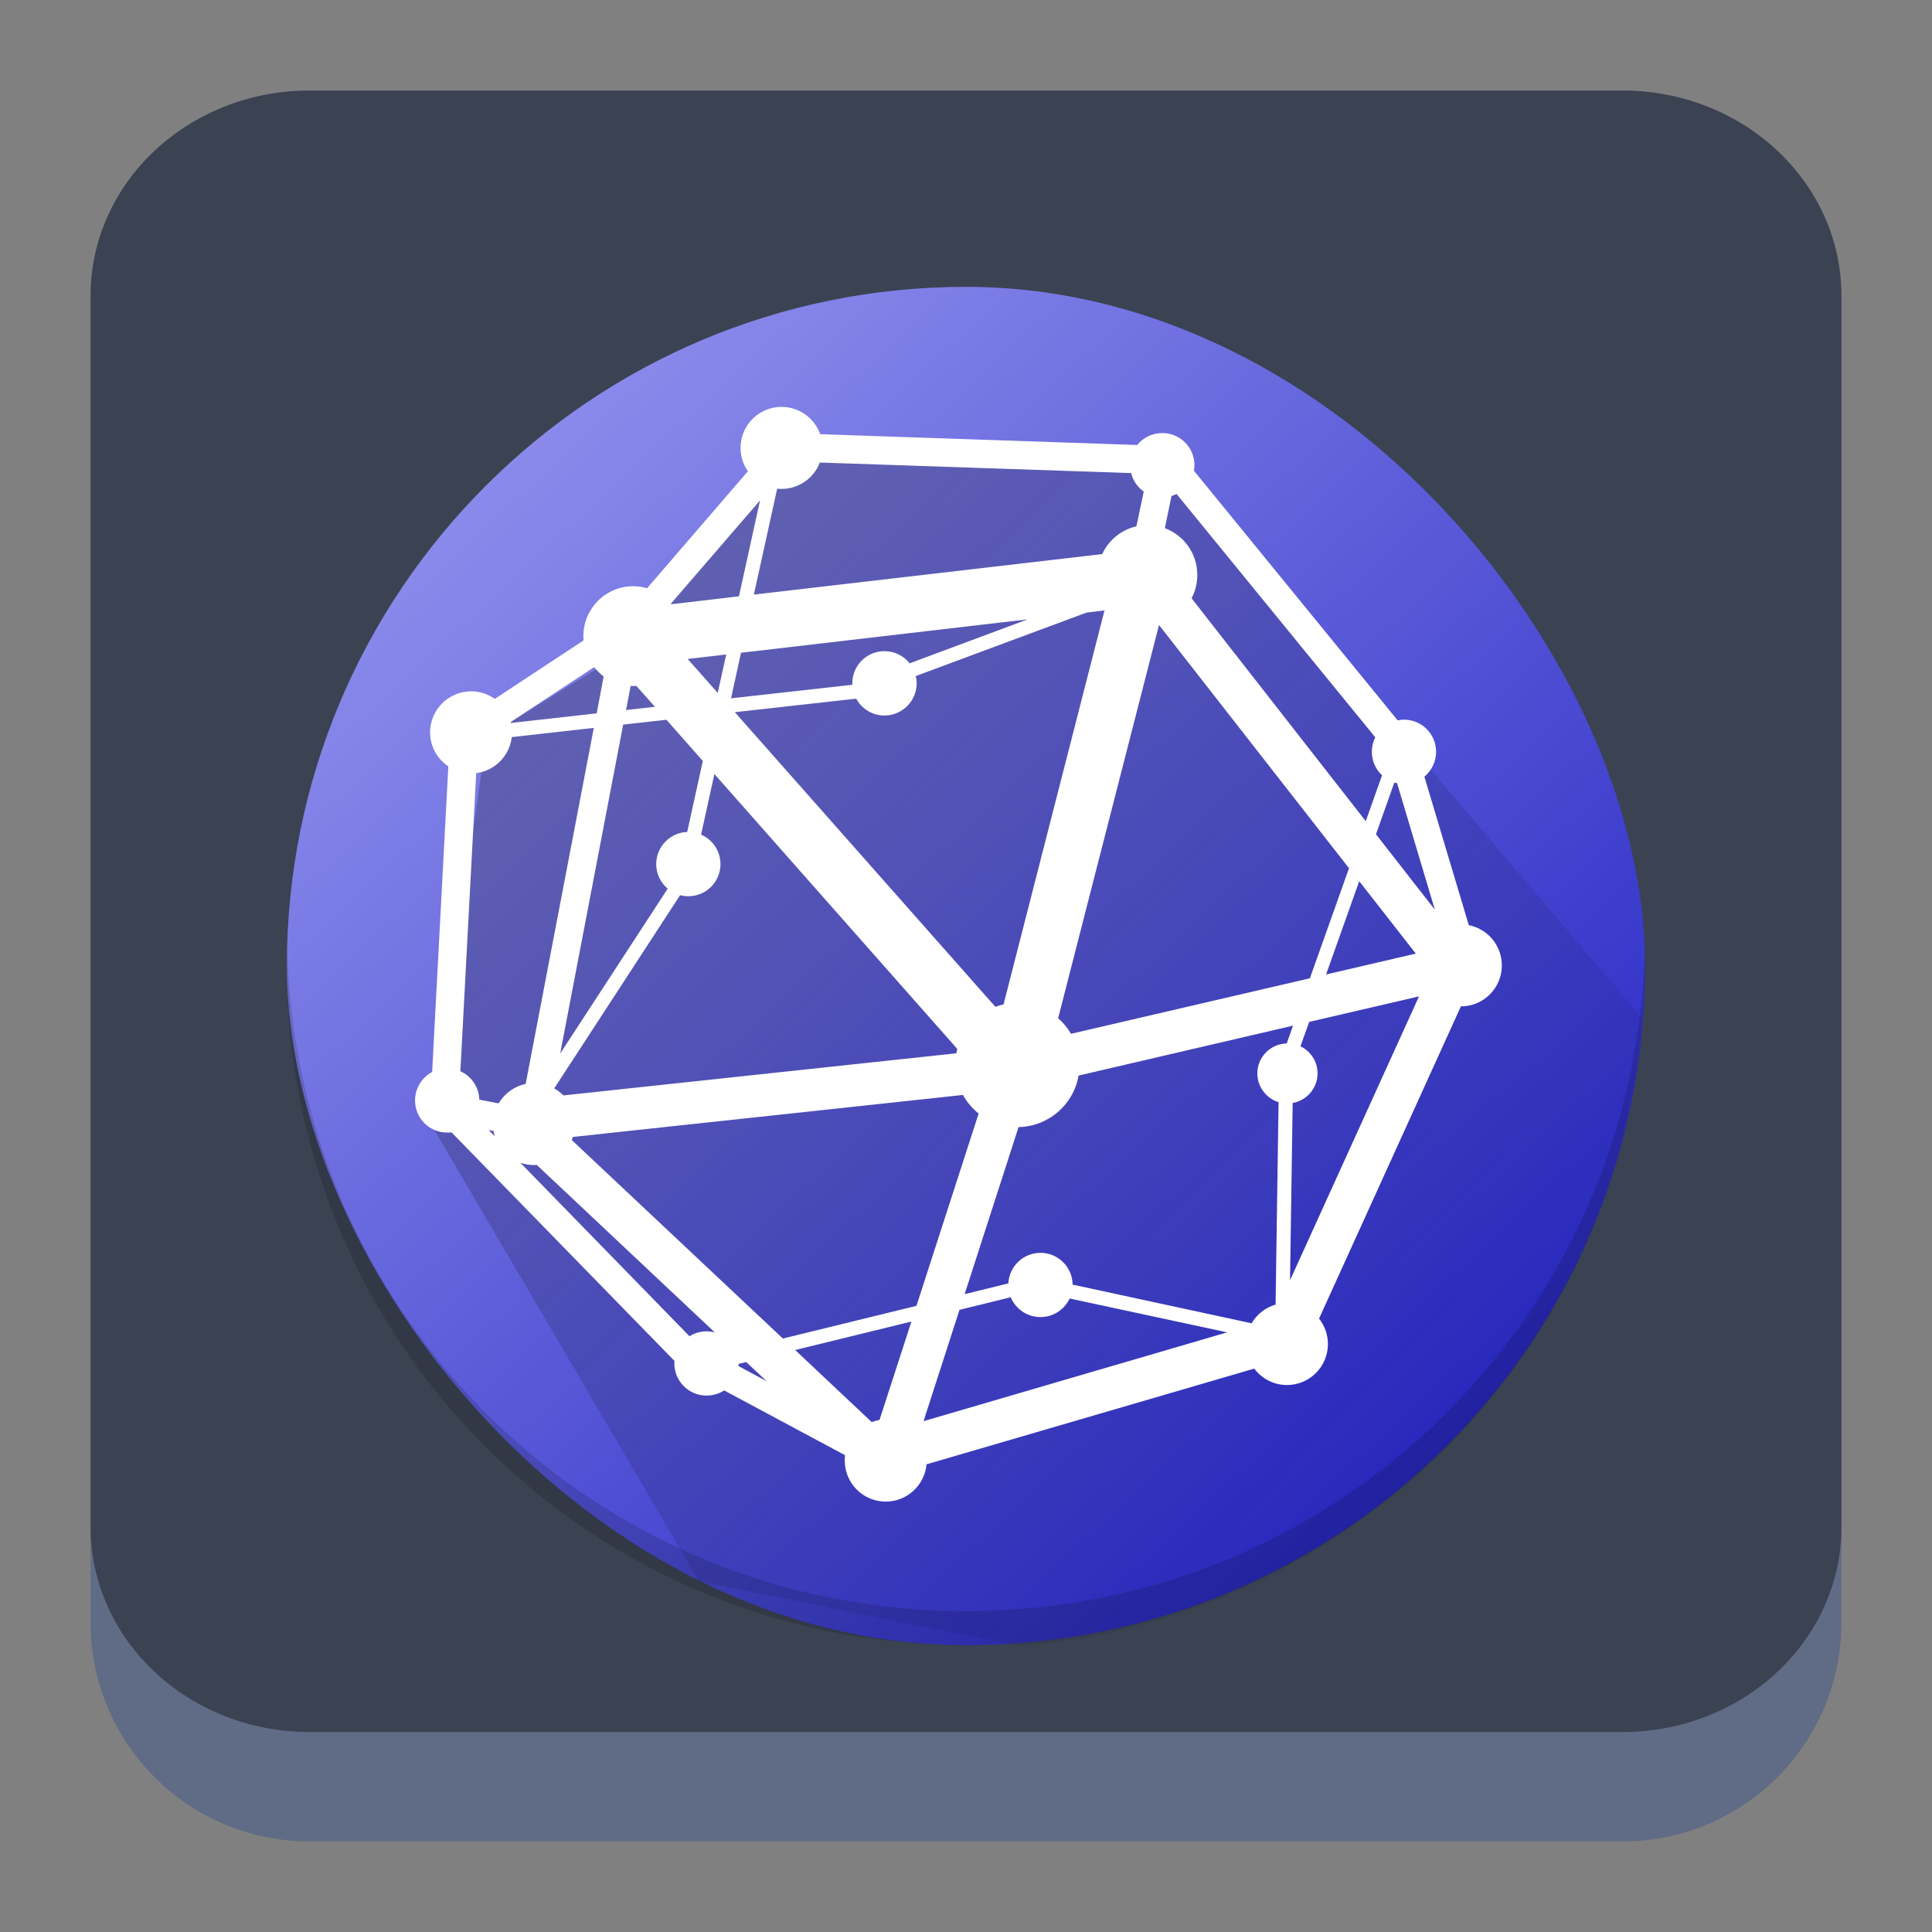 <?xml version="1.0" encoding="UTF-8" standalone="no"?>
<svg
   width="64"
   height="64"
   viewBox="0 0 64 64"
   version="1.1"
   id="svg52"
   sodipodi:docname="sagebackend.svg"
   inkscape:version="1.2.1 (9c6d41e410, 2022-07-14)"
   xmlns:inkscape="http://www.inkscape.org/namespaces/inkscape"
   xmlns:sodipodi="http://sodipodi.sourceforge.net/DTD/sodipodi-0.dtd"
   xmlns:xlink="http://www.w3.org/1999/xlink"
   xmlns="http://www.w3.org/2000/svg"
   xmlns:svg="http://www.w3.org/2000/svg">
  <rect x="0" y="0" width="64" height="64" fill="#808080" stroke="none"/>
  <sodipodi:namedview
     id="namedview54"
     pagecolor="#a4a4a4"
     bordercolor="#eeeeee"
     borderopacity="1"
     inkscape:pageshadow="0"
     inkscape:pageopacity="0"
     inkscape:pagecheckerboard="0"
     showgrid="false"
     inkscape:zoom="5.2604167"
     inkscape:cx="36.40396"
     inkscape:cy="10.930693"
     inkscape:window-width="1920"
     inkscape:window-height="1002"
     inkscape:window-x="0"
     inkscape:window-y="0"
     inkscape:window-maximized="1"
     inkscape:current-layer="svg52"
     inkscape:showpageshadow="2"
     inkscape:deskcolor="#c9c9c9" />
  <defs
     id="defs32">
    <linearGradient
       xlink:href="#linearGradient4393"
       id="linearGradient4399"
       x1="424.441"
       y1="502.85"
       x2="440.878"
       y2="529.576"
       gradientUnits="userSpaceOnUse"
       gradientTransform="matrix(0.692,0,0,0.692,-215.229,-357.135)" />
    <linearGradient
       id="linearGradient4393">
      <stop
         style="stop-color:#000000;stop-opacity:1;"
         offset="0"
         id="stop3" />
      <stop
         style="stop-color:#000000;stop-opacity:0;"
         offset="1"
         id="stop5" />
    </linearGradient>
    <linearGradient
       xlink:href="#linearGradient4274"
       id="linearGradient4217"
       gradientUnits="userSpaceOnUse"
       gradientTransform="matrix(0.692,0,0,0.692,-199.307,1639.897)"
       x1="390.571"
       y1="498.298"
       x2="442.571"
       y2="498.298" />
    <linearGradient
       id="linearGradient4274">
      <stop
         offset="0"
         style="stop-color:#ffffff;stop-opacity:1;"
         id="stop9" />
      <stop
         offset="1"
         style="stop-color:#ffffff;stop-opacity:0.488"
         id="stop11" />
    </linearGradient>
    <linearGradient
       xlink:href="#linearGradient4227"
       id="linearGradient4225"
       gradientUnits="userSpaceOnUse"
       x1="396.571"
       y1="498.798"
       x2="426.571"
       y2="511.798"
       gradientTransform="matrix(0.692,0,0,0.692,-199.307,-360.212)" />
    <linearGradient
       id="linearGradient4227">
      <stop
         offset="0"
         style="stop-color:#f5f5f5;stop-opacity:1"
         id="stop21" />
      <stop
         offset="1"
         style="stop-color:#f9f9f9;stop-opacity:1"
         id="stop23" />
    </linearGradient>
    <style
       id="current-color-scheme"
       type="text/css">      .ColorScheme-Highlight {
        color:#3593e6;
      }
</style>
    <linearGradient
       id="d"
       gradientUnits="userSpaceOnUse"
       x1="4"
       x2="19"
       xlink:href="#c"
       y1="5"
       y2="20"
       gradientTransform="matrix(2.8,0,0,2.8,1.095,-2.399)" />
    <linearGradient
       id="c">
      <stop
         offset="0"
         stop-color="#292c2f"
         id="stop265" />
      <stop
         offset="1"
         stop-opacity="0"
         id="stop267" />
    </linearGradient>
    <linearGradient
       id="b"
       gradientUnits="userSpaceOnUse"
       x1="13.281"
       x2="28.281"
       xlink:href="#c"
       y1="5.088"
       y2="20.088"
       gradientTransform="matrix(2.8,0,0,2.8,1.095,-2.399)" />
    <linearGradient
       id="c-3"
       gradientUnits="userSpaceOnUse"
       x1="5"
       x2="5"
       y1="20"
       y2="7"
       gradientTransform="matrix(3.439,0,0,3.439,-5.829,-4.016)">
      <stop
         offset="0"
         stop-color="#999a9c"
         id="stop164" />
      <stop
         offset="1"
         stop-color="#f4f5f5"
         id="stop166" />
    </linearGradient>
    <linearGradient
       id="a"
       y1="44"
       y2="4"
       x2="0"
       gradientUnits="userSpaceOnUse">
      <stop
         stop-color="#7cbaf8"
         id="stop152" />
      <stop
         offset="1"
         stop-color="#f4fcff"
         id="stop154" />
    </linearGradient>
    <linearGradient
       id="b-3"
       y1="39"
       y2="9"
       gradientUnits="userSpaceOnUse"
       x2="0"
       gradientTransform="matrix(1.029,0,0,1.2,-5.314,-2013.52)">
      <stop
         stop-color="#197cf1"
         id="stop157" />
      <stop
         offset="1"
         stop-color="#20bcfa"
         id="stop159" />
    </linearGradient>
    <linearGradient
       xlink:href="#c-7"
       id="d-6"
       y1="18.26"
       x1="14.59"
       y2="40.44"
       x2="36.06"
       gradientUnits="userSpaceOnUse" />
    <linearGradient
       id="c-7"
       y1="13.01"
       x1="25.04"
       y2="30.26"
       x2="42.99"
       gradientUnits="userSpaceOnUse">
      <stop
         stop-color="#292c2f"
         id="stop162" />
      <stop
         offset="1"
         stop-color="#292c2f"
         stop-opacity="0"
         id="stop164-5" />
    </linearGradient>
    <linearGradient
       xlink:href="#e"
       id="g"
       y1="12.375"
       x1="13.938"
       y2="28.542"
       x2="28.495"
       gradientUnits="userSpaceOnUse" />
    <linearGradient
       id="e"
       y1="24.827"
       x1="10.281"
       y2="7.355"
       x2="3.574"
       gradientUnits="userSpaceOnUse"
       gradientTransform="matrix(-0.966,0.259,-0.259,-0.966,53.39,40.971)">
      <stop
         stop-color="#cfd5d5"
         id="stop188" />
      <stop
         offset="1"
         stop-color="#6f8181"
         id="stop190" />
    </linearGradient>
    <linearGradient
       xlink:href="#c-36"
       id="j"
       x1="29.654"
       x2="19.887"
       gradientUnits="userSpaceOnUse" />
    <linearGradient
       id="c-36"
       y1="23"
       x1="24"
       y2="39"
       x2="40"
       gradientUnits="userSpaceOnUse">
      <stop
         stop-color="#292c2f"
         id="stop178" />
      <stop
         offset="1"
         stop-opacity="0"
         id="stop180" />
    </linearGradient>
    <linearGradient
       id="b-7"
       y1="32.721"
       y2="12.32"
       x1="33.405"
       gradientUnits="userSpaceOnUse"
       x2="17.759"
       gradientTransform="matrix(1.219,0,0,1.219,1.575,0.352)">
      <stop
         stop-color="#197cf1"
         id="stop173" />
      <stop
         offset="1"
         stop-color="#20bcfa"
         id="stop175" />
    </linearGradient>
    <linearGradient
       id="a-5"
       y1="12.997"
       y2="32.13"
       x1="17.428"
       x2="36.551"
       gradientUnits="userSpaceOnUse"
       gradientTransform="matrix(1.219,0,0,1.219,1.575,0.352)">
      <stop
         stop-color="#abf9c7"
         id="stop168" />
      <stop
         offset="1"
         stop-color="#54d883"
         id="stop170" />
    </linearGradient>
    <linearGradient
       xlink:href="#c-36"
       id="h"
       y1="30.991"
       x1="28.476"
       y2="41"
       x2="39.592"
       gradientUnits="userSpaceOnUse" />
    <linearGradient
       xlink:href="#c-36"
       id="i"
       y1="13"
       x1="28"
       y2="19"
       x2="33.402"
       gradientUnits="userSpaceOnUse" />
    <linearGradient
       xlink:href="#e"
       id="f"
       y1="20.947"
       x1="36.16"
       y2="39.03"
       x2="49.3"
       gradientUnits="userSpaceOnUse" />
    <linearGradient
       id="d-3"
       y1="12.911"
       x1="32.776"
       y2="6.084"
       x2="27.52"
       gradientUnits="userSpaceOnUse">
      <stop
         stop-color="#95a5a6"
         id="stop183" />
      <stop
         offset="1"
         stop-color="#eff0f1"
         id="stop185" />
    </linearGradient>
    <linearGradient
       gradientTransform="matrix(1.125,0,0,1.125,-427.607,-557.226)"
       xlink:href="#1"
       id="0"
       x1="426.741"
       y1="543.086"
       x2="389.476"
       y2="502.825"
       gradientUnits="userSpaceOnUse" />
    <linearGradient
       id="1">
      <stop
         stop-color="#105be2"
         style="stop-color:#1919bf;stop-opacity:1"
         id="stop13" />
      <stop
         offset="1"
         stop-color="#26dbfc"
         style="stop-color:#9e9ef3;stop-opacity:1"
         id="stop15" />
    </linearGradient>
    <linearGradient
       xlink:href="#linearGradient4393"
       id="linearGradient4185"
       x1="4.949"
       y1="4.712"
       x2="43.119"
       y2="42.78"
       gradientUnits="userSpaceOnUse"
       gradientTransform="matrix(1.125,0,0,1.125,5.002,5.002)" />
  </defs>
  <path
     d="m 3,10.25 c 0,-4.004 3.246,-7.25 7.25,-7.25 h 43.5 c 4.004,0 7.25,3.246 7.25,7.25 v 43.5 c 0,4.004 -3.246,7.25 -7.25,7.25 H 10.25 C 6.246,61 3,57.754 3,53.75 Z"
     id="path736"
     style="fill:#606c86;fill-opacity:1;stroke-width:3.625" />
  <path
     d="M 3,9.797 C 3,6.043 6.246,3 10.25,3 h 43.5 c 4.004,0 7.25,3.043 7.25,6.797 v 40.781 c 0,3.754 -3.246,6.797 -7.25,6.797 H 10.25 c -4.004,0 -7.25,-3.043 -7.25,-6.797 z"
     id="path738"
     style="fill:#3b4252;fill-opacity:1;stroke-width:3.625" />
  <rect
     height="44.996"
     rx="22.498"
     y="9.502"
     x="9.502"
     width="44.996"
     style="fill:url(#0);stroke-width:3.15;stroke-opacity:0.55"
     id="rect22" />
  <path
     style="opacity:0.3;fill:url(#linearGradient4185);fill-opacity:1;stroke:none;stroke-width:2.25;stroke-linecap:round;stroke-linejoin:round;stroke-miterlimit:4;stroke-dasharray:none;stroke-opacity:1"
     d="m 16.109,24.418 -1.807,12.868 8.856,15.097 10.675,2.143 C 44.877,53.608 53.601,44.782 54.364,33.692 L 38.87,15.476 26.379,15.09 20.969,21.409 Z"
     id="path24"
     inkscape:connector-curvature="0"
     sodipodi:nodetypes="ccccccccc" />
  <g
     transform="matrix(0.233,0,0,0.233,-332.557,-510.588)"
     id="g5086-5"
     style="display:inline;fill:#ffffff;fill-opacity:1">
    <path
       id="path5088"
       transform="matrix(0.522,0,0,0.522,1448.202,2242.638)"
       d="m 172.781,12.594 c -6.17,0 -11.156,4.986 -11.156,11.156 0,2.37 0.742,4.567 2,6.375 L 136.156,62 c -1.196,-0.345 -2.474,-0.562 -3.781,-0.562 -7.503,0 -13.562,6.09 -13.562,13.594 0,0.395 0.03,0.77 0.062,1.156 L 94.688,92.125 c -1.822,-1.29 -4.036,-2.062 -6.438,-2.062 -6.17,0 -11.188,5.018 -11.188,11.188 0,3.866 1.985,7.244 4.969,9.25 L 77.625,193.75 c -2.783,1.467 -4.656,4.386 -4.656,7.75 0,4.837 3.913,8.75 8.75,8.75 0.403,0 0.799,-0.01 1.188,-0.062 l 60.719,62.25 c -0.019,0.233 -0.031,0.45 -0.031,0.688 0,4.837 3.913,8.75 8.75,8.75 1.773,0 3.434,-0.5 4.812,-1.406 l 32.938,17.656 c -0.062,0.476 -0.094,0.944 -0.094,1.438 0,6.17 4.986,11.188 11.156,11.188 5.826,0 10.61,-4.465 11.125,-10.156 l 89.25,-26.062 c 2.038,2.71 5.254,4.469 8.906,4.469 6.17,0 11.156,-4.986 11.156,-11.156 0,-2.619 -0.897,-5.033 -2.406,-6.938 l 38.625,-85.031 c 6.17,0 11.156,-4.986 11.156,-11.156 0,-5.43 -3.865,-9.962 -9,-10.969 L 347.875,113.312 c 1.946,-1.606 3.188,-4.061 3.188,-6.781 0,-4.837 -3.913,-8.75 -8.75,-8.75 -0.583,0 -1.167,0.079 -1.719,0.188 l -55.5,-68 c 0.083,-0.484 0.156,-0.992 0.156,-1.5 0,-4.837 -3.913,-8.75 -8.75,-8.75 -2.752,0 -5.238,1.265 -6.844,3.25 l -86.344,-2.938 c -1.537,-4.333 -5.671,-7.438 -10.531,-7.438 z M 183.219,27.75 268,30.625 c 0.517,2.059 1.752,3.842 3.438,5.031 l -2,9.469 c -4.155,0.943 -7.57,3.777 -9.312,7.562 L 165.25,63.719 171.594,34.875 c 0.395,0.042 0.781,0.062 1.188,0.062 4.76,0 8.828,-2.994 10.438,-7.188 z m 97.156,8.562 54.125,66.281 c -0.603,1.189 -0.938,2.513 -0.938,3.938 0,2.522 1.075,4.808 2.781,6.406 l -4.438,12.5 -47.438,-60.719 c 1.005,-1.896 1.562,-4.049 1.562,-6.344 0,-5.839 -3.673,-10.829 -8.844,-12.75 L 279,36.875 c 0.481,-0.144 0.932,-0.342 1.375,-0.562 z m -113.438,1.75 -5.75,26.125 -18.375,2.156 c -0.047,-0.056 -0.108,-0.101 -0.156,-0.156 z m 93.812,29.969 -27.5,107.312 c -0.759,0.172 -1.502,0.386 -2.219,0.656 L 160.062,95.75 193.125,92.062 c 1.483,2.73 4.362,4.594 7.688,4.594 4.837,0 8.781,-3.945 8.781,-8.781 0,-0.683 -0.102,-1.33 -0.25,-1.969 l 46.5,-17.281 z m -20.938,2.438 -32.125,11.969 c -1.604,-2.015 -4.099,-3.312 -6.875,-3.312 -4.837,0 -8.75,3.913 -8.75,8.75 0,0.136 0.025,0.272 0.031,0.406 L 159.031,91.969 161.75,79.562 Z M 275.594,72 l 51.75,66.25 -10.656,29.969 -65.062,15.125 c -0.935,-1.606 -2.108,-3.035 -3.5,-4.25 z m -117.875,8.031 -2.312,10.469 -8.188,-9.25 z M 121.75,83.469 c 0.754,0.951 1.615,1.812 2.594,2.531 l -1.906,10.062 -23.344,2.625 c -0.022,-0.094 -0.038,-0.188 -0.062,-0.281 z m 9.938,5.125 c 0.232,0.012 0.453,0.031 0.688,0.031 0.292,0 0.588,-0.013 0.875,-0.031 l 5.062,5.688 -7.875,0.875 z m 9.75,9.219 9.906,11.219 -4.25,19.344 c -4.693,0.164 -8.438,4.018 -8.438,8.75 0,2.689 1.218,5.081 3.125,6.688 L 112.5,188.719 129.656,99.125 Z M 121.656,100.031 103.094,197 c -3.124,0.648 -5.77,2.619 -7.344,5.281 l -5.281,-1 c -0.087,-3.458 -2.179,-6.407 -5.156,-7.75 l 4.312,-81.188 c 5.089,-0.632 9.096,-4.711 9.688,-9.812 z m 32.844,12.562 66.156,74.875 c -0.106,0.396 -0.204,0.781 -0.281,1.188 l -107,11.469 c -0.732,-0.749 -1.583,-1.386 -2.5,-1.906 l 34.281,-52.625 c 0.714,0.188 1.477,0.281 2.25,0.281 4.837,0 8.75,-3.913 8.75,-8.75 0,-3.602 -2.173,-6.687 -5.281,-8.031 z m 185.188,2.312 c 0.243,0.076 0.498,0.133 0.75,0.188 l 10.281,34.438 L 334.688,129 Z m -9.562,26.875 15.406,19.719 -24.438,5.688 z m 16.281,31.375 -35.125,77.312 L 312,202.188 c 3.841,-0.679 6.781,-4.027 6.781,-8.062 0,-3.26 -1.9,-6.055 -4.656,-7.375 l 2.375,-6.656 z m -34.312,7.969 -1.719,4.844 c -4.424,0.117 -8,3.704 -8,8.156 0,3.677 2.446,6.806 5.781,7.844 l -0.812,55.125 c -2.775,0.801 -5.1,2.654 -6.531,5.094 l -48.75,-10.531 C 252.012,246.863 248.118,243 243.312,243 c -4.691,0 -8.523,3.678 -8.75,8.312 l -11.906,2.938 14.688,-45.5 c 8.213,-0.163 14.993,-6.165 16.344,-14.031 z M 222.188,200 c 1.081,1.959 2.545,3.675 4.281,5.062 l -16.938,52.375 -36.375,8.906 -57.5,-54.062 c 0.116,-0.274 0.218,-0.559 0.312,-0.844 z M 93,209.562 l 1.344,0.25 c 0.083,0.491 0.199,0.971 0.344,1.438 z m 8.656,8.906 c 1.16,0.408 2.419,0.625 3.719,0.625 0.257,0 0.497,-0.014 0.75,-0.031 l 48.5,45.625 c -0.722,-0.193 -1.498,-0.312 -2.281,-0.312 -1.708,0 -3.278,0.498 -4.625,1.344 l -46.062,-47.25 z m 133.562,36.625 c 1.314,3.177 4.442,5.406 8.094,5.406 3.517,0 6.544,-2.072 7.938,-5.062 l 42.906,9.219 -82.688,24.188 9.781,-30.312 z m -27.062,6.625 -8.688,26.812 c -0.741,0.112 -1.439,0.312 -2.125,0.562 L 176.5,269.469 Z m -45,11.031 5.594,5.219 -7.688,-4.125 c 0.016,-0.194 0.029,-0.396 0.031,-0.594 l 2.062,-0.5 z"
       style="fill:#ffffff;fill-opacity:1;stroke:none"
       inkscape:connector-curvature="0" />
  </g>
  <path
     style="opacity:0.15;fill:#000000;fill-opacity:1;stroke-width:3.15;stroke-opacity:0.55"
     d="m 9.515,31.437 c -0.004,0.188 -0.013,0.374 -0.013,0.562 0,12.464 10.034,22.498 22.498,22.498 12.464,0 22.498,-10.034 22.498,-22.498 0,-0.189 -0.009,-0.375 -0.013,-0.562 C 54.188,43.639 44.275,53.373 32,53.373 19.724,53.373 9.812,43.639 9.515,31.437 Z"
     id="path28"
     inkscape:connector-curvature="0" />
</svg>
